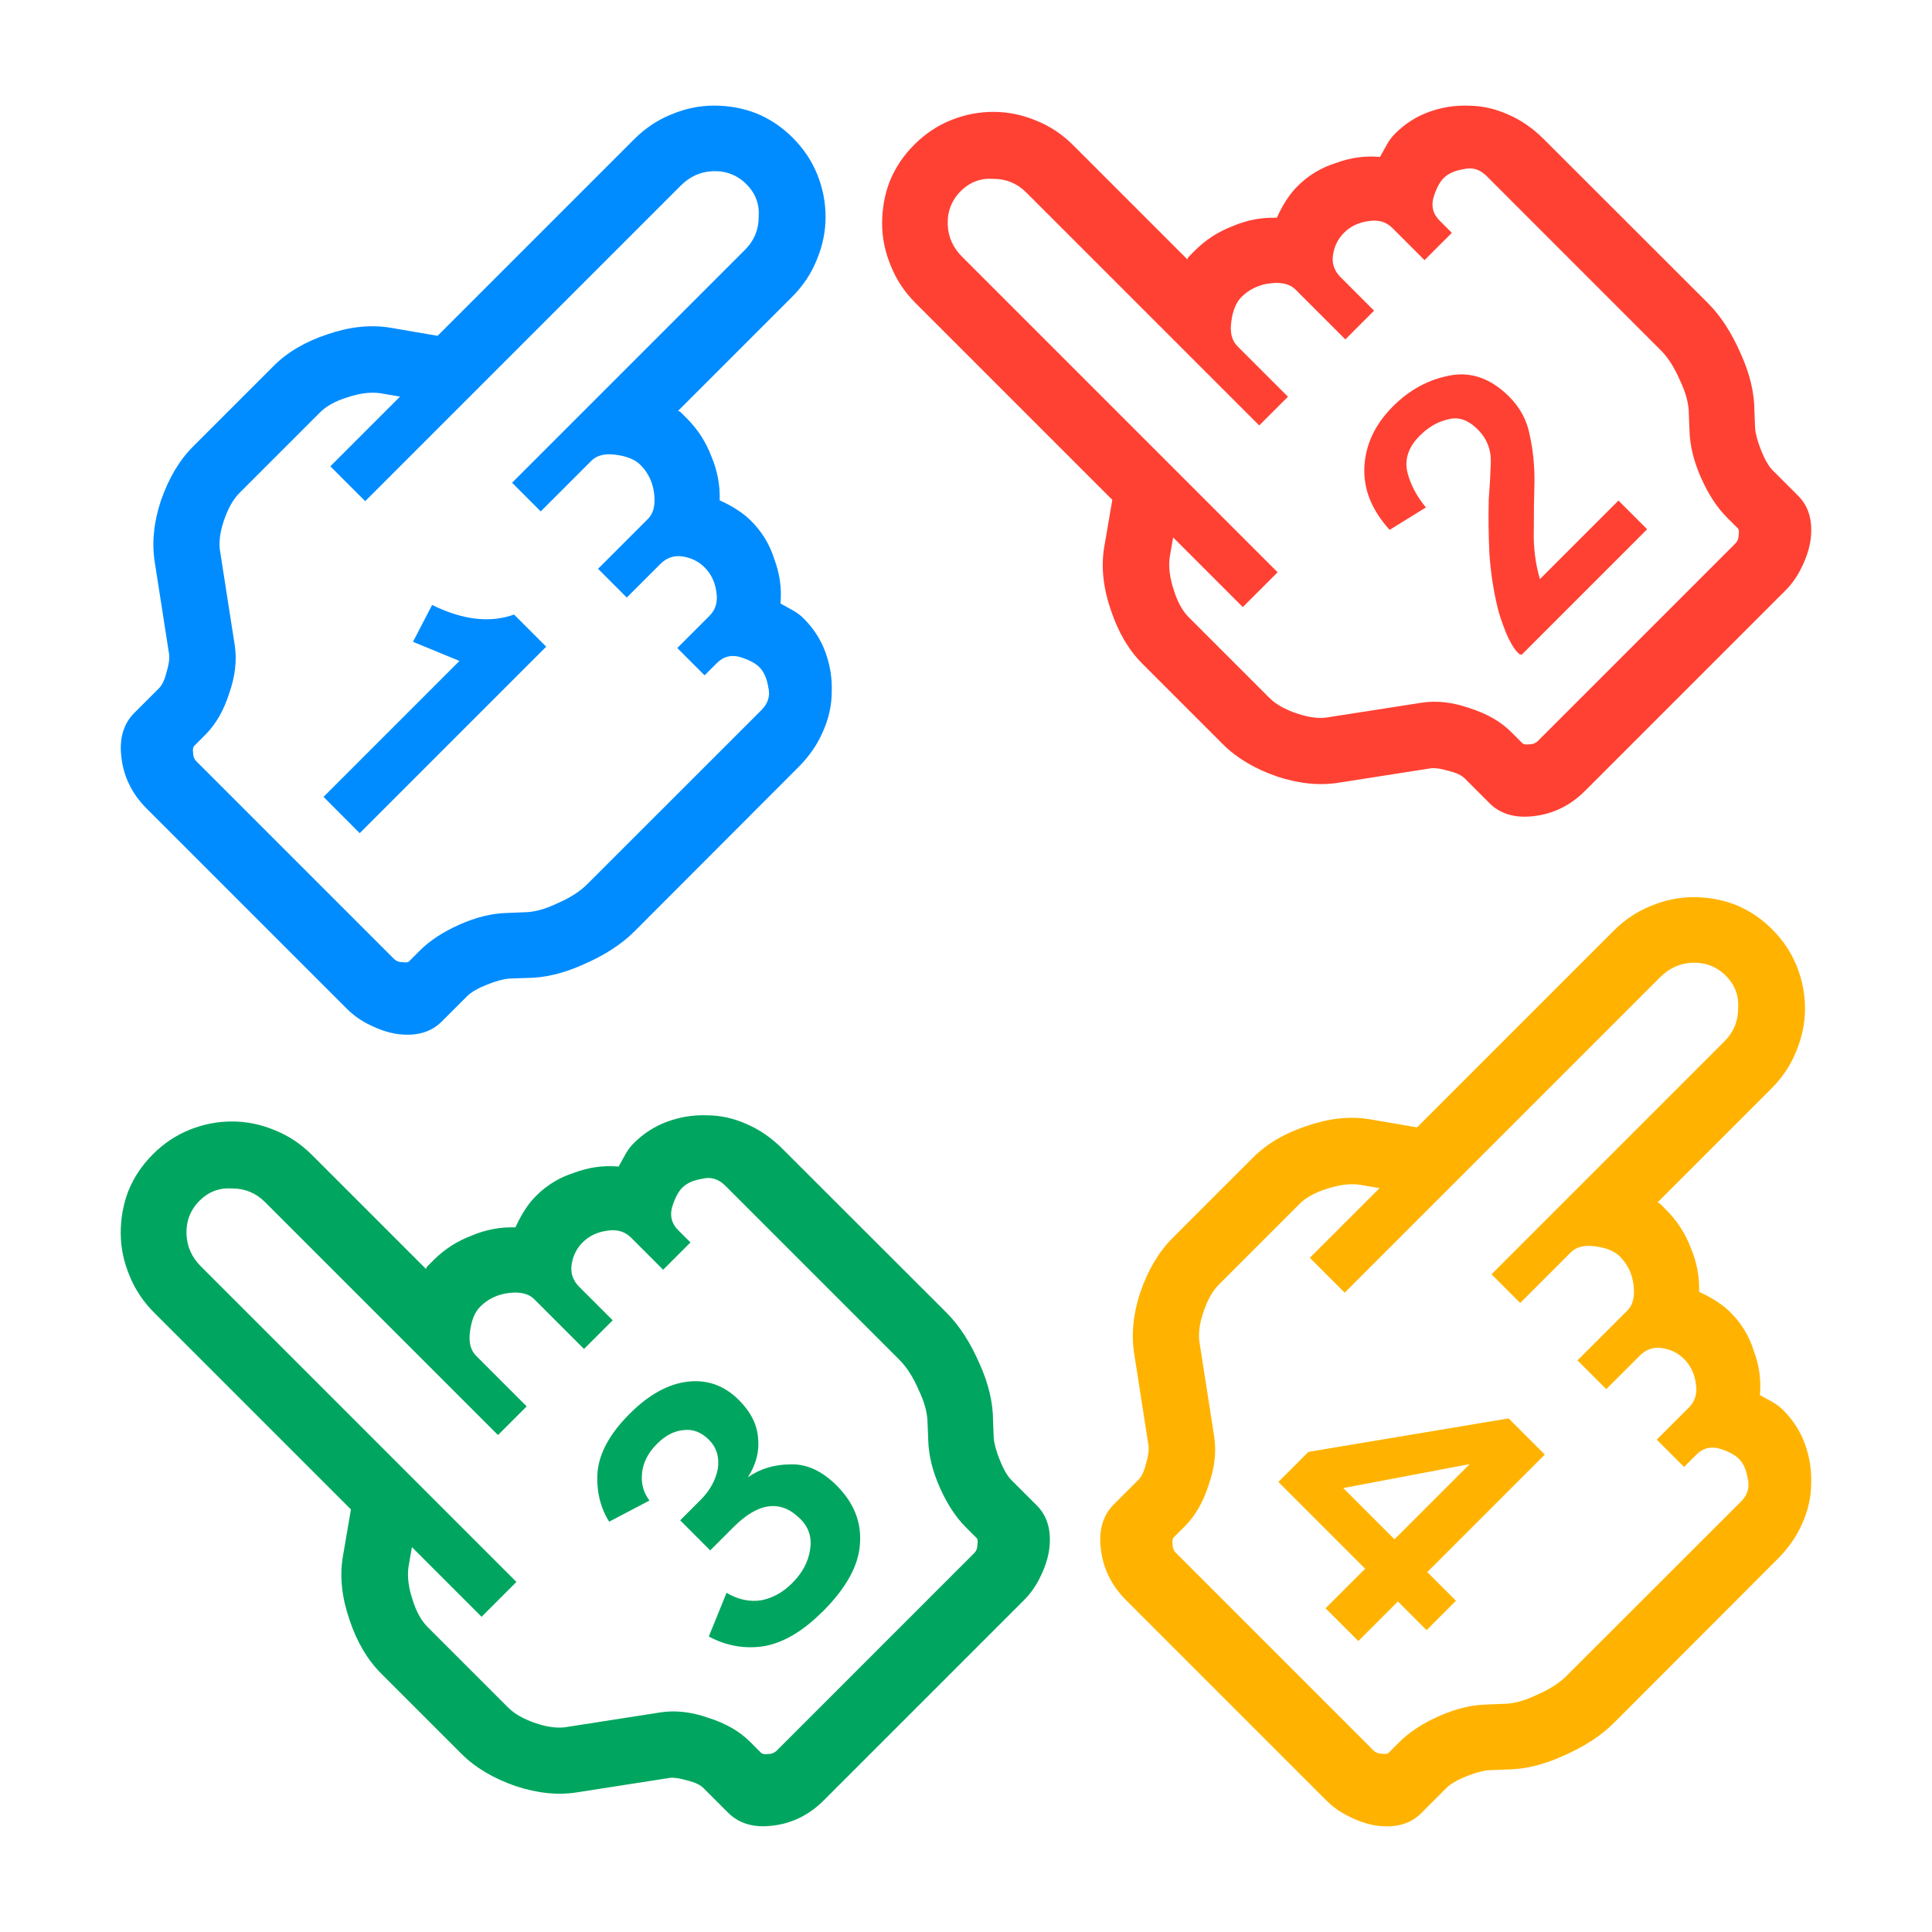 <?xml version="1.0" encoding="UTF-8" standalone="no"?>
<!-- Created with Inkscape (http://www.inkscape.org/) -->

<svg
   width="128"
   height="128"
   viewBox="0 0 33.867 33.867"
   version="1.1"
   id="svg5"
   inkscape:version="1.2.2 (b0a8486541, 2022-12-01)"
   sodipodi:docname="icon.svg"
   inkscape:export-filename="icon.png"
   inkscape:export-xdpi="96"
   inkscape:export-ydpi="96"
   xmlns:inkscape="http://www.inkscape.org/namespaces/inkscape"
   xmlns:sodipodi="http://sodipodi.sourceforge.net/DTD/sodipodi-0.dtd"
   xmlns="http://www.w3.org/2000/svg"
   xmlns:svg="http://www.w3.org/2000/svg">
  <sodipodi:namedview
     id="namedview7"
     pagecolor="#000000"
     bordercolor="#ffffff"
     borderopacity="1"
     inkscape:showpageshadow="0"
     inkscape:pageopacity="1"
     inkscape:pagecheckerboard="1"
     inkscape:deskcolor="#505050"
     inkscape:document-units="px"
     showgrid="false"
     inkscape:zoom="4.7572176"
     inkscape:cx="66.110072"
     inkscape:cy="70.839728"
     inkscape:window-width="1920"
     inkscape:window-height="1011"
     inkscape:window-x="0"
     inkscape:window-y="32"
     inkscape:window-maximized="1"
     inkscape:current-layer="layer1"
     showborder="false" />
  <defs
     id="defs2" />
  <g
     inkscape:label="Layer 1"
     inkscape:groupmode="layer"
     id="layer1">
    <g
       id="g866">
      <g
         aria-label=""
         transform="rotate(45,0.066,-0.304)"
         id="text952"
         style="font-size:16.933px;line-height:125%;font-family:Sans;letter-spacing:0px;word-spacing:0px;fill:#008cff;stroke-width:0.265;stroke-dasharray:none;fill-opacity:1">
        <path
           d="m 19.643,3.641 q 0,0.474 -0.22,1.033 -0.203,0.542 -0.542,0.881 L 18.677,5.774 q -0.102,0.119 -0.203,0.356 -0.102,0.237 -0.102,0.389 v 0.627 q 0,0.406 -0.406,0.711 -0.186,0.135 -0.44,0.22 -0.237,0.085 -0.491,0.085 h -4.961 q -0.542,0 -0.948,-0.322 Q 10.736,7.535 10.736,7.129 V 6.519 q 0,-0.119 -0.102,-0.288 Q 10.533,6.045 10.448,5.977 L 9.127,5.012 Q 8.704,4.707 8.433,4.166 8.162,3.607 8.162,3.099 V 1.101 q 0,-0.508 0.271,-1.05 0.271,-0.559 0.694,-0.864 L 9.821,-1.304 v -4.877 q 0,-0.406 0.152,-0.762 0.152,-0.373 0.423,-0.643 0.271,-0.271 0.61,-0.423 0.356,-0.152 0.762,-0.152 0.406,0 0.762,0.152 0.356,0.152 0.627,0.423 0.271,0.271 0.423,0.643 0.152,0.356 0.152,0.762 v 2.828 q 0.017,-0.017 0.068,-0.017 h 0.135 q 0.406,0 0.779,0.169 0.373,0.152 0.643,0.44 0.356,-0.135 0.643,-0.135 0.406,0 0.762,0.186 0.373,0.169 0.627,0.474 0.119,-0.034 0.237,-0.068 0.119,-0.034 0.237,-0.034 0.373,0 0.694,0.152 0.322,0.152 0.559,0.406 0.254,0.254 0.389,0.61 0.135,0.339 0.135,0.745 z M 18.474,-0.677 q 0,-0.254 -0.203,-0.373 -0.186,-0.135 -0.356,-0.135 -0.152,0 -0.373,0.119 -0.203,0.119 -0.203,0.356 v 0.305 H 16.662 V -1.202 q 0,-0.237 -0.22,-0.389 -0.203,-0.152 -0.44,-0.152 -0.22,0 -0.406,0.135 -0.186,0.135 -0.186,0.373 v 0.83 H 14.698 V -1.643 q 0,-0.203 -0.237,-0.389 -0.237,-0.186 -0.525,-0.186 -0.203,0 -0.44,0.186 -0.22,0.169 -0.22,0.373 v 1.253 H 12.565 V -6.181 q 0,-0.339 -0.237,-0.576 -0.22,-0.254 -0.559,-0.254 -0.339,0 -0.576,0.254 -0.22,0.237 -0.22,0.576 V 1.643 H 10.109 V -0.085 L 9.821,0.119 Q 9.618,0.271 9.466,0.576 9.313,0.864 9.313,1.101 v 1.998 q 0,0.237 0.152,0.542 0.152,0.305 0.356,0.44 l 1.321,0.965 q 0.322,0.237 0.525,0.66 0.22,0.423 0.22,0.813 v 0.271 q 0,0.051 0.068,0.102 0.068,0.068 0.152,0.068 h 4.894 q 0.085,0 0.152,-0.068 0.068,-0.051 0.068,-0.085 V 6.536 q 0,-0.373 0.169,-0.813 0.169,-0.44 0.44,-0.728 l 0.203,-0.22 q 0.186,-0.186 0.305,-0.525 0.135,-0.339 0.135,-0.61 z M 14.122,5.825 V 2.455 l -0.813,0.339 -0.22,-0.694 q 0.847,-0.288 1.135,-0.897 h 0.796 v 4.623 z"
           style="font-family:nintendo_NTLG-DB_002;-inkscape-font-specification:'nintendo_NTLG-DB_002, Normal';stroke-width:0.265;stroke-dasharray:none;fill:#008cff;fill-opacity:1"
           id="path1722" />
      </g>
      <g
         aria-label=""
         transform="rotate(-45,-4.025,-0.635)"
         id="text956"
         style="font-size:16.933px;line-height:125%;font-family:Sans;letter-spacing:0px;word-spacing:0px;fill:#ff4133;stroke-width:0.265px;fill-opacity:1">
        <path
           d="m 15.785,27.588 q 0,0.474 -0.22,1.033 -0.203,0.542 -0.542,0.881 l -0.203,0.22 q -0.102,0.119 -0.203,0.356 -0.102,0.237 -0.102,0.389 v 0.627 q 0,0.406 -0.406,0.711 -0.186,0.135 -0.44,0.22 -0.237,0.085 -0.491,0.085 H 8.216 q -0.542,0 -0.948,-0.322 Q 6.879,31.483 6.879,31.076 v -0.61 q 0,-0.119 -0.102,-0.288 -0.102,-0.186 -0.186,-0.254 L 5.27,28.96 Q 4.847,28.655 4.576,28.113 4.305,27.554 4.305,27.046 v -1.998 q 0,-0.508 0.271,-1.05 0.271,-0.559 0.694,-0.864 l 0.694,-0.491 v -4.877 q 0,-0.406 0.152,-0.762 0.152,-0.373 0.423,-0.643 0.271,-0.271 0.61,-0.423 0.356,-0.152 0.762,-0.152 0.406,0 0.762,0.152 0.356,0.152 0.627,0.423 0.271,0.271 0.423,0.643 0.152,0.356 0.152,0.762 v 2.828 q 0.017,-0.017 0.068,-0.017 h 0.135 q 0.406,0 0.779,0.169 0.373,0.152 0.643,0.44 0.356,-0.135 0.643,-0.135 0.406,0 0.762,0.186 0.373,0.169 0.627,0.474 0.119,-0.034 0.237,-0.068 0.119,-0.034 0.237,-0.034 0.373,0 0.694,0.152 0.322,0.152 0.559,0.406 0.254,0.254 0.389,0.61 0.135,0.339 0.135,0.745 z m -1.168,-4.318 q 0,-0.254 -0.203,-0.373 -0.186,-0.135 -0.356,-0.135 -0.152,0 -0.373,0.119 -0.203,0.119 -0.203,0.356 v 0.305 h -0.677 v -0.796 q 0,-0.237 -0.22,-0.389 -0.203,-0.152 -0.44,-0.152 -0.22,0 -0.406,0.135 -0.186,0.135 -0.186,0.373 v 0.83 H 10.841 V 22.305 q 0,-0.203 -0.237,-0.389 -0.237,-0.186 -0.525,-0.186 -0.203,0 -0.44,0.186 -0.22,0.169 -0.22,0.373 v 1.253 H 8.707 v -5.774 q 0,-0.339 -0.237,-0.576 -0.22,-0.254 -0.559,-0.254 -0.339,0 -0.576,0.254 -0.22,0.237 -0.22,0.576 V 25.59 H 6.252 v -1.727 l -0.288,0.203 q -0.203,0.152 -0.356,0.457 -0.152,0.288 -0.152,0.525 v 1.998 q 0,0.237 0.152,0.542 0.152,0.305 0.356,0.44 l 1.321,0.965 q 0.322,0.237 0.525,0.66 0.22,0.423 0.22,0.813 v 0.271 q 0,0.051 0.068,0.102 0.068,0.068 0.152,0.068 h 4.894 q 0.085,0 0.152,-0.068 0.068,-0.051 0.068,-0.085 V 30.484 q 0,-0.373 0.169,-0.813 0.169,-0.44 0.44,-0.728 l 0.203,-0.22 q 0.186,-0.186 0.305,-0.525 0.135,-0.339 0.135,-0.61 z m -4.013,1.693 q 0.61,0 1.084,0.322 0.474,0.322 0.474,0.999 0,0.406 -0.22,0.728 -0.203,0.322 -0.508,0.627 -0.305,0.288 -0.627,0.61 -0.322,0.305 -0.525,0.677 h 1.947 v 0.711 H 9.114 q 0,-0.017 -0.017,-0.034 0,-0.034 0,-0.051 0,-0.135 0.102,-0.389 0.119,-0.271 0.203,-0.406 0.237,-0.389 0.559,-0.762 0.339,-0.373 0.677,-0.694 0.22,-0.186 0.474,-0.423 0.254,-0.237 0.254,-0.576 0,-0.356 -0.237,-0.491 -0.237,-0.152 -0.559,-0.152 -0.423,0 -0.61,0.305 -0.169,0.288 -0.203,0.66 L 9.029,26.453 q 0.034,-0.694 0.457,-1.084 0.44,-0.406 1.118,-0.406 z"
           style="font-family:nintendo_NTLG-DB_002;-inkscape-font-specification:'nintendo_NTLG-DB_002, Normal';fill:#ff4133;fill-opacity:1"
           id="path1725" />
      </g>
      <g
         aria-label=""
         transform="rotate(-45,0.62,0.074)"
         id="text960"
         style="font-size:16.933px;line-height:125%;font-family:Sans;letter-spacing:0px;word-spacing:0px;fill:#00a65f;stroke-width:0.265px;fill-opacity:1">
        <path
           d="m -4.305,27.588 q 0,0.474 -0.22,1.033 -0.203,0.542 -0.542,0.881 l -0.203,0.22 q -0.102,0.119 -0.203,0.356 -0.102,0.237 -0.102,0.389 v 0.627 q 0,0.406 -0.406,0.711 -0.186,0.135 -0.44,0.22 -0.237,0.085 -0.491,0.085 h -4.961 q -0.542,0 -0.948,-0.322 -0.389,-0.305 -0.389,-0.711 v -0.61 q 0,-0.119 -0.102,-0.288 -0.102,-0.186 -0.186,-0.254 L -14.82,28.96 q -0.423,-0.305 -0.694,-0.847 -0.271,-0.559 -0.271,-1.067 v -1.998 q 0,-0.508 0.271,-1.05 0.271,-0.559 0.694,-0.864 l 0.694,-0.491 v -4.877 q 0,-0.406 0.152,-0.762 0.152,-0.373 0.423,-0.643 0.271,-0.271 0.61,-0.423 0.356,-0.152 0.762,-0.152 0.406,0 0.762,0.152 0.356,0.152 0.627,0.423 0.271,0.271 0.423,0.643 0.152,0.356 0.152,0.762 v 2.828 q 0.017,-0.017 0.068,-0.017 h 0.135 q 0.406,0 0.779,0.169 0.373,0.152 0.643,0.44 0.356,-0.135 0.643,-0.135 0.406,0 0.762,0.186 0.373,0.169 0.627,0.474 0.119,-0.034 0.237,-0.068 0.119,-0.034 0.237,-0.034 0.373,0 0.694,0.152 0.322,0.152 0.559,0.406 0.254,0.254 0.389,0.61 0.135,0.339 0.135,0.745 z m -1.168,-4.318 q 0,-0.254 -0.203,-0.373 -0.186,-0.135 -0.356,-0.135 -0.152,0 -0.373,0.119 -0.203,0.119 -0.203,0.356 v 0.305 h -0.677 v -0.796 q 0,-0.237 -0.22,-0.389 -0.203,-0.152 -0.44,-0.152 -0.22,0 -0.406,0.135 -0.186,0.135 -0.186,0.373 v 0.83 h -0.711 v -1.236 q 0,-0.203 -0.237,-0.389 -0.237,-0.186 -0.525,-0.186 -0.203,0 -0.44,0.186 -0.22,0.169 -0.22,0.373 v 1.253 h -0.711 v -5.774 q 0,-0.339 -0.237,-0.576 -0.22,-0.254 -0.559,-0.254 -0.339,0 -0.576,0.254 -0.22,0.237 -0.22,0.576 v 7.823 h -0.864 v -1.727 l -0.288,0.203 q -0.203,0.152 -0.356,0.457 -0.152,0.288 -0.152,0.525 v 1.998 q 0,0.237 0.152,0.542 0.152,0.305 0.356,0.44 l 1.321,0.965 q 0.322,0.237 0.525,0.66 0.22,0.423 0.22,0.813 v 0.271 q 0,0.051 0.068,0.102 0.068,0.068 0.152,0.068 h 4.894 q 0.085,0 0.152,-0.068 0.068,-0.051 0.068,-0.085 v -0.271 q 0,-0.373 0.169,-0.813 0.169,-0.44 0.44,-0.728 l 0.203,-0.22 q 0.186,-0.186 0.305,-0.525 0.135,-0.339 0.135,-0.61 z m -4.081,6.485 q -0.711,0 -1.135,-0.288 -0.423,-0.305 -0.576,-0.813 l 0.762,-0.322 q 0.085,0.339 0.339,0.525 0.254,0.169 0.593,0.169 0.373,0 0.627,-0.186 0.271,-0.186 0.271,-0.508 0,-0.728 -0.931,-0.728 h -0.576 v -0.745 h 0.508 q 0.339,0 0.593,-0.169 0.254,-0.186 0.254,-0.474 0,-0.288 -0.203,-0.44 -0.186,-0.152 -0.491,-0.152 -0.339,0 -0.559,0.186 -0.203,0.169 -0.237,0.423 l -0.762,-0.237 q 0.102,-0.44 0.474,-0.762 0.389,-0.322 1.118,-0.322 0.711,0 1.118,0.322 0.406,0.322 0.406,0.864 0,0.44 -0.237,0.711 -0.22,0.271 -0.61,0.356 0.389,0.068 0.694,0.373 0.305,0.288 0.305,0.83 0,0.643 -0.44,1.016 -0.423,0.373 -1.304,0.373 z"
           style="font-family:nintendo_NTLG-DB_002;-inkscape-font-specification:'nintendo_NTLG-DB_002, Normal';fill:#00a65f;fill-opacity:1"
           id="path1728" />
      </g>
      <g
         aria-label=""
         transform="rotate(45,1.946,3.108)"
         id="text964"
         style="font-size:16.933px;line-height:125%;font-family:Sans;letter-spacing:0px;word-spacing:0px;fill:#ffb300;stroke-width:0.265px;fill-opacity:1">
        <path
           d="m 39.733,3.641 q 0,0.474 -0.22,1.033 -0.203,0.542 -0.542,0.881 l -0.203,0.22 q -0.102,0.119 -0.203,0.356 -0.102,0.237 -0.102,0.389 v 0.627 q 0,0.406 -0.406,0.711 -0.186,0.135 -0.44,0.22 -0.237,0.085 -0.491,0.085 h -4.961 q -0.542,0 -0.948,-0.322 Q 30.826,7.535 30.826,7.129 V 6.519 q 0,-0.119 -0.102,-0.288 -0.102,-0.186 -0.186,-0.254 L 29.217,5.012 Q 28.794,4.707 28.523,4.166 28.252,3.607 28.252,3.099 V 1.101 q 0,-0.508 0.271,-1.05 0.271,-0.559 0.694,-0.864 l 0.694,-0.491 v -4.877 q 0,-0.406 0.152,-0.762 0.152,-0.373 0.423,-0.643 0.271,-0.271 0.61,-0.423 0.356,-0.152 0.762,-0.152 0.406,0 0.762,0.152 0.356,0.152 0.627,0.423 0.271,0.271 0.423,0.643 0.152,0.356 0.152,0.762 v 2.828 q 0.017,-0.017 0.068,-0.017 h 0.135 q 0.406,0 0.779,0.169 0.373,0.152 0.643,0.44 0.356,-0.135 0.643,-0.135 0.406,0 0.762,0.186 0.373,0.169 0.627,0.474 0.119,-0.034 0.237,-0.068 0.119,-0.034 0.237,-0.034 0.373,0 0.694,0.152 0.322,0.152 0.559,0.406 0.254,0.254 0.389,0.61 0.135,0.339 0.135,0.745 z m -1.168,-4.318 q 0,-0.254 -0.203,-0.373 -0.186,-0.135 -0.356,-0.135 -0.152,0 -0.373,0.119 -0.203,0.119 -0.203,0.356 v 0.305 H 36.753 V -1.202 q 0,-0.237 -0.22,-0.389 -0.203,-0.152 -0.44,-0.152 -0.22,0 -0.406,0.135 -0.186,0.135 -0.186,0.373 v 0.83 H 34.788 V -1.643 q 0,-0.203 -0.237,-0.389 -0.237,-0.186 -0.525,-0.186 -0.203,0 -0.44,0.186 -0.22,0.169 -0.22,0.373 v 1.253 H 32.655 V -6.181 q 0,-0.339 -0.237,-0.576 -0.22,-0.254 -0.559,-0.254 -0.339,0 -0.576,0.254 Q 31.063,-6.519 31.063,-6.181 v 7.823 h -0.864 v -1.727 l -0.288,0.203 q -0.203,0.152 -0.356,0.457 -0.152,0.288 -0.152,0.525 v 1.998 q 0,0.237 0.152,0.542 0.152,0.305 0.356,0.44 l 1.321,0.965 q 0.322,0.237 0.525,0.66 0.22,0.423 0.22,0.813 v 0.271 q 0,0.051 0.068,0.102 0.068,0.068 0.152,0.068 h 4.894 q 0.085,0 0.152,-0.068 0.068,-0.051 0.068,-0.085 V 6.536 q 0,-0.373 0.169,-0.813 0.169,-0.44 0.44,-0.728 l 0.203,-0.22 q 0.186,-0.186 0.305,-0.525 0.135,-0.339 0.135,-0.61 z M 35.55,4.809 V 5.791 H 34.738 V 4.809 H 32.587 V 4.064 L 34.653,1.168 h 0.897 v 2.913 h 0.711 V 4.809 Z m -0.813,-2.591 -1.27,1.863 h 1.27 z"
           style="font-family:nintendo_NTLG-DB_002;-inkscape-font-specification:'nintendo_NTLG-DB_002, Normal';fill:#ffb300;fill-opacity:1"
           id="path1731" />
      </g>
    </g>
  </g>
</svg>
